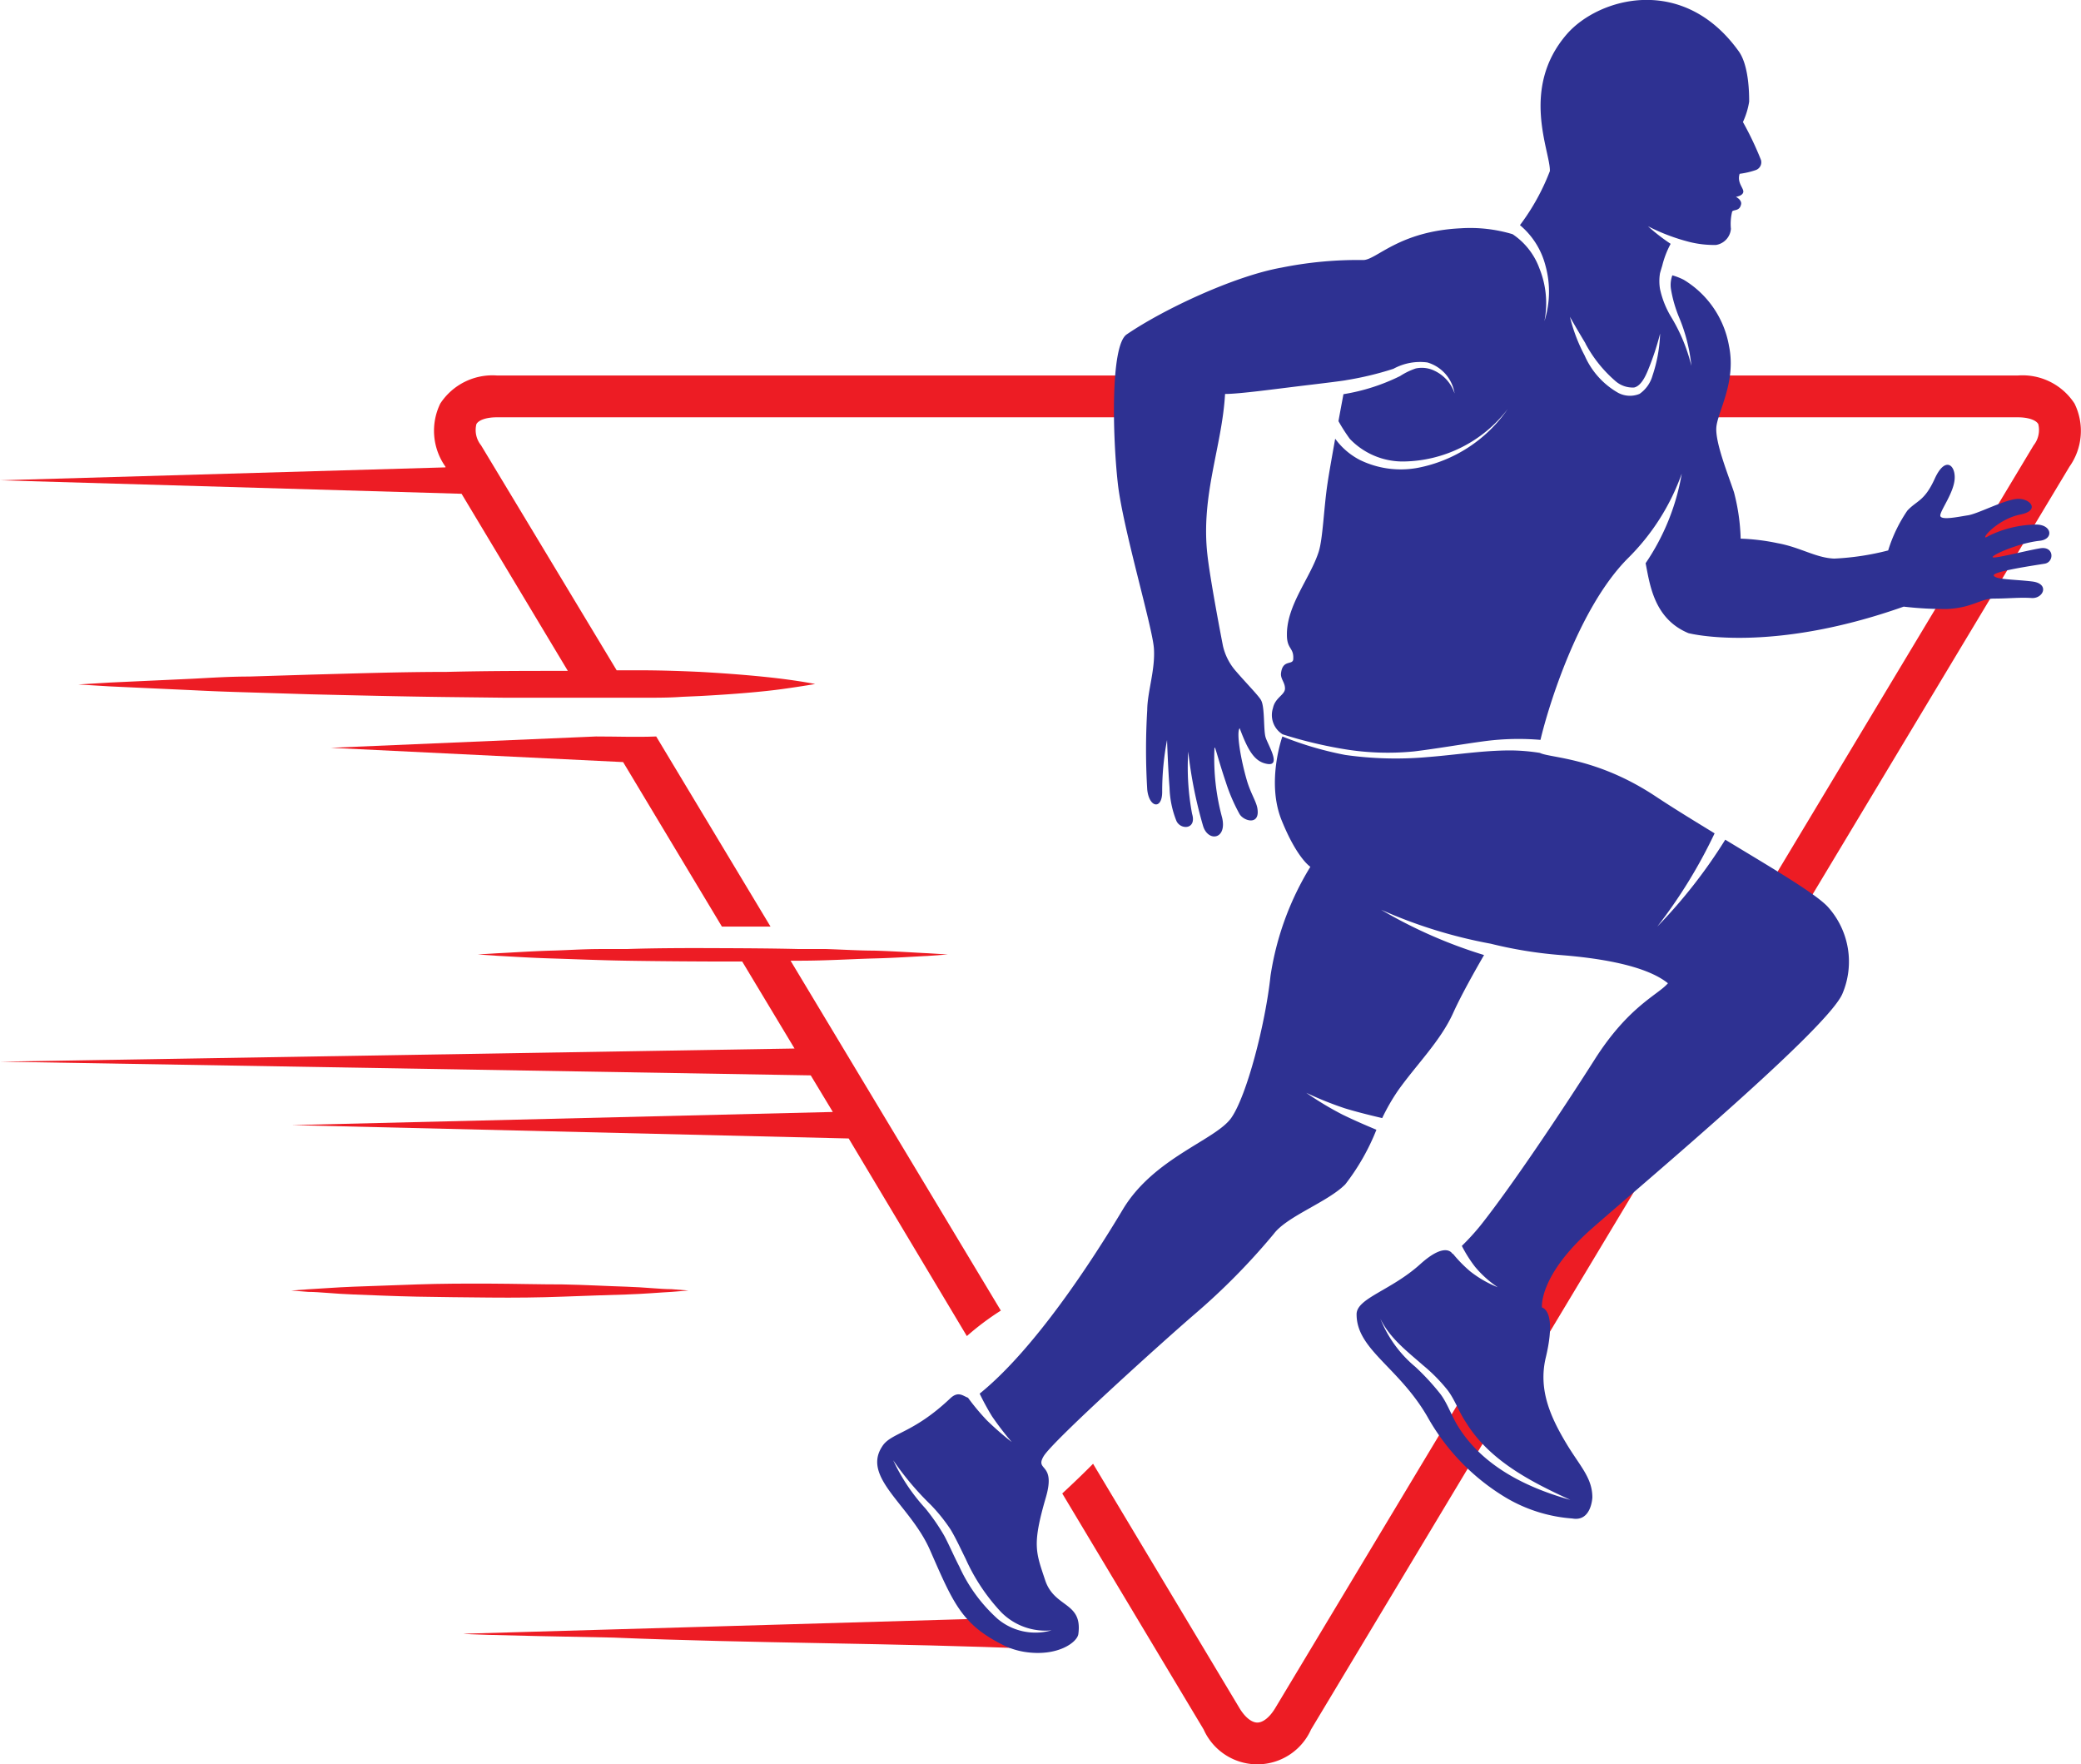 <svg xmlns="http://www.w3.org/2000/svg" viewBox="0 0 183.68 155.72"><defs><style>.cls-1{fill:#ed1c24;}.cls-2{fill:#2e3192;}</style></defs><g id="Layer_2" data-name="Layer 2"><g id="Layer_1-2" data-name="Layer 1"><path class="cls-1" d="M86,142.88c-11.46.33-34.06,1-45.1,1.31.56.12,12.67.32,13.24.34,12.44.52,24.89.47,37.34,1-3.79-.28-4.67-1.39-5.48-2.61"/><path class="cls-1" d="M183.11,35.62a5.47,5.47,0,0,0-5-2.48H148.83a10.72,10.72,0,0,1-.36,3.69H178.1c.9,0,1.6.23,1.81.6a2.17,2.17,0,0,1-.41,1.87L112.56,150.75c-.48.8-1.07,1.28-1.58,1.28s-1.1-.48-1.58-1.28L96.48,129.19c-.86.87-1.79,1.76-2.72,2.62l12.48,20.83a5.19,5.19,0,0,0,9.48,0L182.66,41.19A5.46,5.46,0,0,0,183.11,35.62Z"/><path class="cls-1" d="M73.51,98.14,25.75,99.3l49.16,1.18,10.43,17.44a23.82,23.82,0,0,1,3-2.25L69.78,84.79h.75c2.43,0,4.7-.15,6.64-.2s3.57-.17,4.7-.22l1.79-.13-1.79-.11c-1.13-.05-2.75-.17-4.7-.23-1.29,0-2.72-.09-4.25-.14l-2.39,0c-2.43-.06-5-.07-7.62-.08s-5.18,0-7.61.08l-2.25,0c-1.58,0-3.07.11-4.4.14-1.94.06-3.56.18-4.7.23l-1.78.11,1.78.12c1.14.06,2.76.17,4.7.23s4.22.16,6.65.2,5,.06,7.61.07h2.6l4.62,7.68L0,93.7l71.56,1.21Z"/><path class="cls-1" d="M57.9,65c-1.68.07-3.46,0-5.3,0l-23.41,1L55,67.26l8.72,14.52c1.48,0,2.91,0,4.29,0L57.92,65Z"/><path class="cls-2" d="M105.43,116a58.72,58.72,0,0,0,7-7.1c1.17-1.56,4.75-2.8,6.31-4.37a19.71,19.71,0,0,0,2.75-4.82c-1-.42-2-.85-3-1.34a27.81,27.81,0,0,1-3.19-1.92,30.33,30.33,0,0,0,3.41,1.37c1.09.33,2.18.6,3.29.86a17.82,17.82,0,0,1,1.39-2.42c1.62-2.29,3.75-4.37,4.87-6.85.75-1.66,2-3.85,2.73-5.12a42.26,42.26,0,0,1-9.09-4,42.85,42.85,0,0,0,9.68,3l0,0a37.86,37.86,0,0,0,6.15,1c3.19.25,7.47.86,9.49,2.49-.83,1-3.46,2-6.46,6.72s-7.38,11.25-10.07,14.64a20.89,20.89,0,0,1-1.66,1.82,11.53,11.53,0,0,0,1.17,1.85,9.48,9.48,0,0,0,2,1.8,9.79,9.79,0,0,1-2.43-1.4,11.7,11.7,0,0,1-1.52-1.55l-.05,0s-.56-1.15-2.85.92c-2.57,2.32-5.62,3-5.61,4.42,0,3.1,3.69,4.64,6.23,9a19.31,19.31,0,0,0,7,7.21,13.39,13.39,0,0,0,5.82,1.81c1.68.3,1.76-1.86,1.76-1.86,0-1.71-1.07-2.74-2.23-4.65-1.43-2.37-2.57-4.82-1.88-7.7s.34-4.17-.34-4.42c0,0-.31-2.82,4.45-7s20.92-17.73,22.09-20.73a7.22,7.22,0,0,0-1.24-7.55c-1-1.17-5-3.5-9.12-6a45.52,45.52,0,0,1-6,7.67,44.47,44.47,0,0,0,5.06-8.23c-1.8-1.1-3.6-2.2-5.17-3.24-5.23-3.48-9.34-3.4-10.25-3.86a17.3,17.3,0,0,0-2.59-.22c-2.43,0-4.82.39-7.23.58a31.79,31.79,0,0,1-7.36-.18A29.8,29.8,0,0,1,113.19,65s-1.44,4-.07,7.39,2.54,4.11,2.54,4.11a25.71,25.71,0,0,0-3.52,9.64c-.45,4.23-2.09,10.56-3.46,12.52s-6.84,3.52-9.57,8.08S91.34,119.06,86.47,123A22.48,22.48,0,0,0,87.56,125a27.29,27.29,0,0,0,1.74,2.27,26.74,26.74,0,0,1-2.19-1.91,20.11,20.11,0,0,1-1.67-2c-.45-.16-.86-.62-1.58.07-3.32,3.14-5.23,3-6,4.24-1.8,2.74,2.48,5.16,4.22,9.12,2.09,4.76,2.82,6.63,6.65,8.49a6.68,6.68,0,0,0,1.69.51c2.91.46,4.66-.84,4.76-1.57.39-2.87-2.11-2.28-2.93-4.76s-1.16-3.1.06-7.29c.92-3.13-1-2.29-.19-3.65S102.62,118.42,105.43,116Zm33.23,16.39c-3.91-1.08-7.83-3-10-6.56-.56-.91-.91-2-1.54-2.82a21.28,21.28,0,0,0-2.19-2.37,10.67,10.67,0,0,1-3.09-4.25c.83,1.72,2.37,2.88,3.77,4.11a14.9,14.9,0,0,1,2.16,2.19c.66.87,1,1.93,1.62,2.84C131.47,128.92,135.16,130.8,138.66,132.4ZM92.82,143.89a5.18,5.18,0,0,1-4.75-1,13.94,13.94,0,0,1-3.4-4.64c-.46-.88-.85-1.81-1.32-2.7a18.26,18.26,0,0,0-1.67-2.42,16.71,16.71,0,0,1-2.84-4.25,25.81,25.81,0,0,0,3.31,3.93A15,15,0,0,1,83.91,135c.49.82.89,1.71,1.32,2.57a17.06,17.06,0,0,0,3.14,4.72A5.49,5.49,0,0,0,92.82,143.89Z"/><path class="cls-1" d="M49.67,113.36c-2.05,0-4.24-.06-6.43-.07s-4.37,0-6.42.07-4,.14-5.6.2-3,.18-4,.23l-1.51.11,1.51.12c.95,0,2.32.17,4,.23s3.55.15,5.6.19,4.24.06,6.42.08,4.38,0,6.43-.08,4-.14,5.6-.19,3-.18,4-.23l1.5-.12-1.5-.12c-1,0-2.32-.17-4-.22S51.72,113.4,49.67,113.36Z"/><path class="cls-1" d="M40.74,43.58l9.38,15.63c-3.45,0-7.07,0-10.71.09-4.06,0-8.13.14-11.94.24L22,59.71c-1.75,0-3.4.11-4.92.19l-7.37.34-2.8.17,2.8.17,7.37.34c1.52.08,3.17.14,4.92.19l5.49.17c3.81.09,7.88.19,11.94.24l5.19.06,6.75,0c1.91,0,3.75,0,5.5,0,1.16,0,2.26,0,3.33-.08l1.59-.07c3-.16,5.59-.38,7.37-.63s2.79-.43,2.79-.43-1-.21-2.79-.44-4.32-.46-7.37-.63c-1.52-.07-3.18-.13-4.92-.14-.79,0-1.61,0-2.44,0L42.46,39.3a2.14,2.14,0,0,1-.41-1.87c.21-.37.9-.6,1.81-.6h58a23.28,23.28,0,0,1,.37-3.69H43.86a5.5,5.5,0,0,0-5,2.48,5.48,5.48,0,0,0,.46,5.57l0,.06L0,42.39Z"/><path class="cls-2" d="M124.8,66.32c2.13-.26,4.23-.64,6.35-.92a22.86,22.86,0,0,1,4.82-.1c.68-2.89,3.33-11.6,7.69-16h0a19.88,19.88,0,0,0,4.78-7.5,20,20,0,0,1-3.19,7.91c.37,1.8.7,4.89,3.78,6.17,0,0,7.09,1.87,19-2.34a30.75,30.75,0,0,0,3.86.21c2.24-.12,2.89-.92,4.13-.92s2.26-.12,3.3-.05,1.62-1.27.05-1.46-3.23-.16-3.39-.52,3.66-.91,4.5-1.05.85-1.56-.39-1.36-4.26,1-4.21.77,2.31-1.23,4.14-1.43c1.31-.13,1.1-1.5-.41-1.43a9.71,9.71,0,0,0-4.08,1c-1,.66.58-1.44,2.8-1.89,1.87-.37.78-1.56-.46-1.36s-3.32,1.3-4.17,1.43-2.48.49-2.44,0,1.2-2,1.27-3.23-.85-2-1.76,0-1.58,1.91-2.42,2.82a13,13,0,0,0-1.69,3.51,23.21,23.21,0,0,1-4.76.72c-1.62-.06-3-1-5-1.36a18.72,18.72,0,0,0-3.26-.4,17.94,17.94,0,0,0-.59-4.1c-.52-1.56-1.63-4.3-1.56-5.67s1.79-4,1.12-7.24a8.53,8.53,0,0,0-4-5.84,5.49,5.49,0,0,0-1-.39,2.45,2.45,0,0,0-.12,1.23,11.5,11.5,0,0,0,.69,2.42,14.91,14.91,0,0,1,1.11,4.34A15.34,15.34,0,0,0,147.52,28a8.08,8.08,0,0,1-1-2.5,4.23,4.23,0,0,1,0-1.38h0c.06-.22.13-.45.2-.68v0h0a8.15,8.15,0,0,1,.74-1.92,17.28,17.28,0,0,1-2-1.55,17.6,17.6,0,0,0,3.64,1.38,9.1,9.1,0,0,0,2.36.27,1.57,1.57,0,0,0,1.32-1.42,4.55,4.55,0,0,1,.11-1.53c.13-.2.66,0,.79-.65.07-.38-.46-.65-.46-.65s.58-.07.65-.41-.58-.83-.32-1.62A7.1,7.1,0,0,0,155,15a.73.73,0,0,0,.43-.89,28.07,28.07,0,0,0-1.59-3.34,6.78,6.78,0,0,0,.55-1.8c0-.6,0-3.2-.94-4.47C148.54-2.31,141.11-.2,138.31,3c-4.19,4.82-1.44,10.43-1.51,12.1a19.55,19.55,0,0,1-2.64,4.77,6.9,6.9,0,0,1,2.25,3.57,8.6,8.6,0,0,1-.09,4.9,8.21,8.21,0,0,0-.45-4.67,6.18,6.18,0,0,0-2.36-3v0a13,13,0,0,0-4.61-.52c-5.4.27-7.36,2.74-8.54,2.8a34.12,34.12,0,0,0-7.25.67c-4.15.74-10.39,3.66-13.67,5.9-1.43,1-1.24,8.93-.78,13.1.42,3.89,3.06,12.7,3.19,14.6s-.57,3.79-.59,5.45a58.45,58.45,0,0,0,0,7c.16,1.63,1.31,1.81,1.32.25a24.34,24.34,0,0,1,.43-4.61s.09,2.64.22,4.2a8.48,8.48,0,0,0,.59,2.9c.33.85,1.83.84,1.4-.58a22.31,22.31,0,0,1-.34-5.5,38.49,38.49,0,0,0,1.32,6.6c.46,1.41,2.12,1.15,1.67-.77a19.89,19.89,0,0,1-.68-6c0-.66.21.51,1,2.85a15.73,15.73,0,0,0,1.21,2.82c.37.66,1.89,1.07,1.57-.56-.13-.61-.6-1.31-.92-2.41-.54-1.86-.94-4.23-.63-4.59.73,1.95,1.31,3,2.49,3.16s0-1.7-.2-2.35-.06-2.61-.39-3.26c-.18-.37-1.28-1.48-2.22-2.57a5.08,5.08,0,0,1-1.15-2.22c-.2-1-1.16-6.05-1.38-8.09-.59-5.24,1.3-9.54,1.56-14.17,1.3,0,4.27-.42,7.54-.81,3.1-.37,3.16-.41,3.16-.41a.1.1,0,0,0,0,0,28,28,0,0,0,4.16-1,4.91,4.91,0,0,1,3-.56,3.4,3.4,0,0,1,2.4,2.74,3.37,3.37,0,0,0-1.76-2,2.54,2.54,0,0,0-1.67-.21,6.07,6.07,0,0,0-1.38.67,17.6,17.6,0,0,1-5,1.6c-.12.65-.28,1.48-.44,2.38a15.34,15.34,0,0,0,1,1.56,6.46,6.46,0,0,0,4.74,2,11.76,11.76,0,0,0,9.2-4.63,12.51,12.51,0,0,1-7.94,5.19,8.23,8.23,0,0,1-5.12-.7,6.23,6.23,0,0,1-2.17-1.87c-.28,1.57-.55,3.08-.67,3.9-.33,2.15-.41,4.88-.78,6.06-.74,2.33-2.84,4.72-2.81,7.36,0,1.27.61,1.1.56,2.1,0,.62-.93,0-1.08,1.27-.06.51.36.82.35,1.37s-.87.79-1.06,1.71a2,2,0,0,0,.85,2.32,38.71,38.71,0,0,0,5.1,1.25A23.66,23.66,0,0,0,124.8,66.32Zm15.14-36a11.52,11.52,0,0,0,2.6,3.27,2.31,2.31,0,0,0,1.7.61c.61-.14,1-1,1.2-1.48a23.79,23.79,0,0,0,1.09-3.28,12.93,12.93,0,0,1-.67,3.71,2.93,2.93,0,0,1-1.14,1.61,2.21,2.21,0,0,1-1.91-.1,7,7,0,0,1-2.94-3.28,14.61,14.61,0,0,1-1.3-3.42C139,28.73,139.47,29.52,139.94,30.3Z"/></g></g></svg>